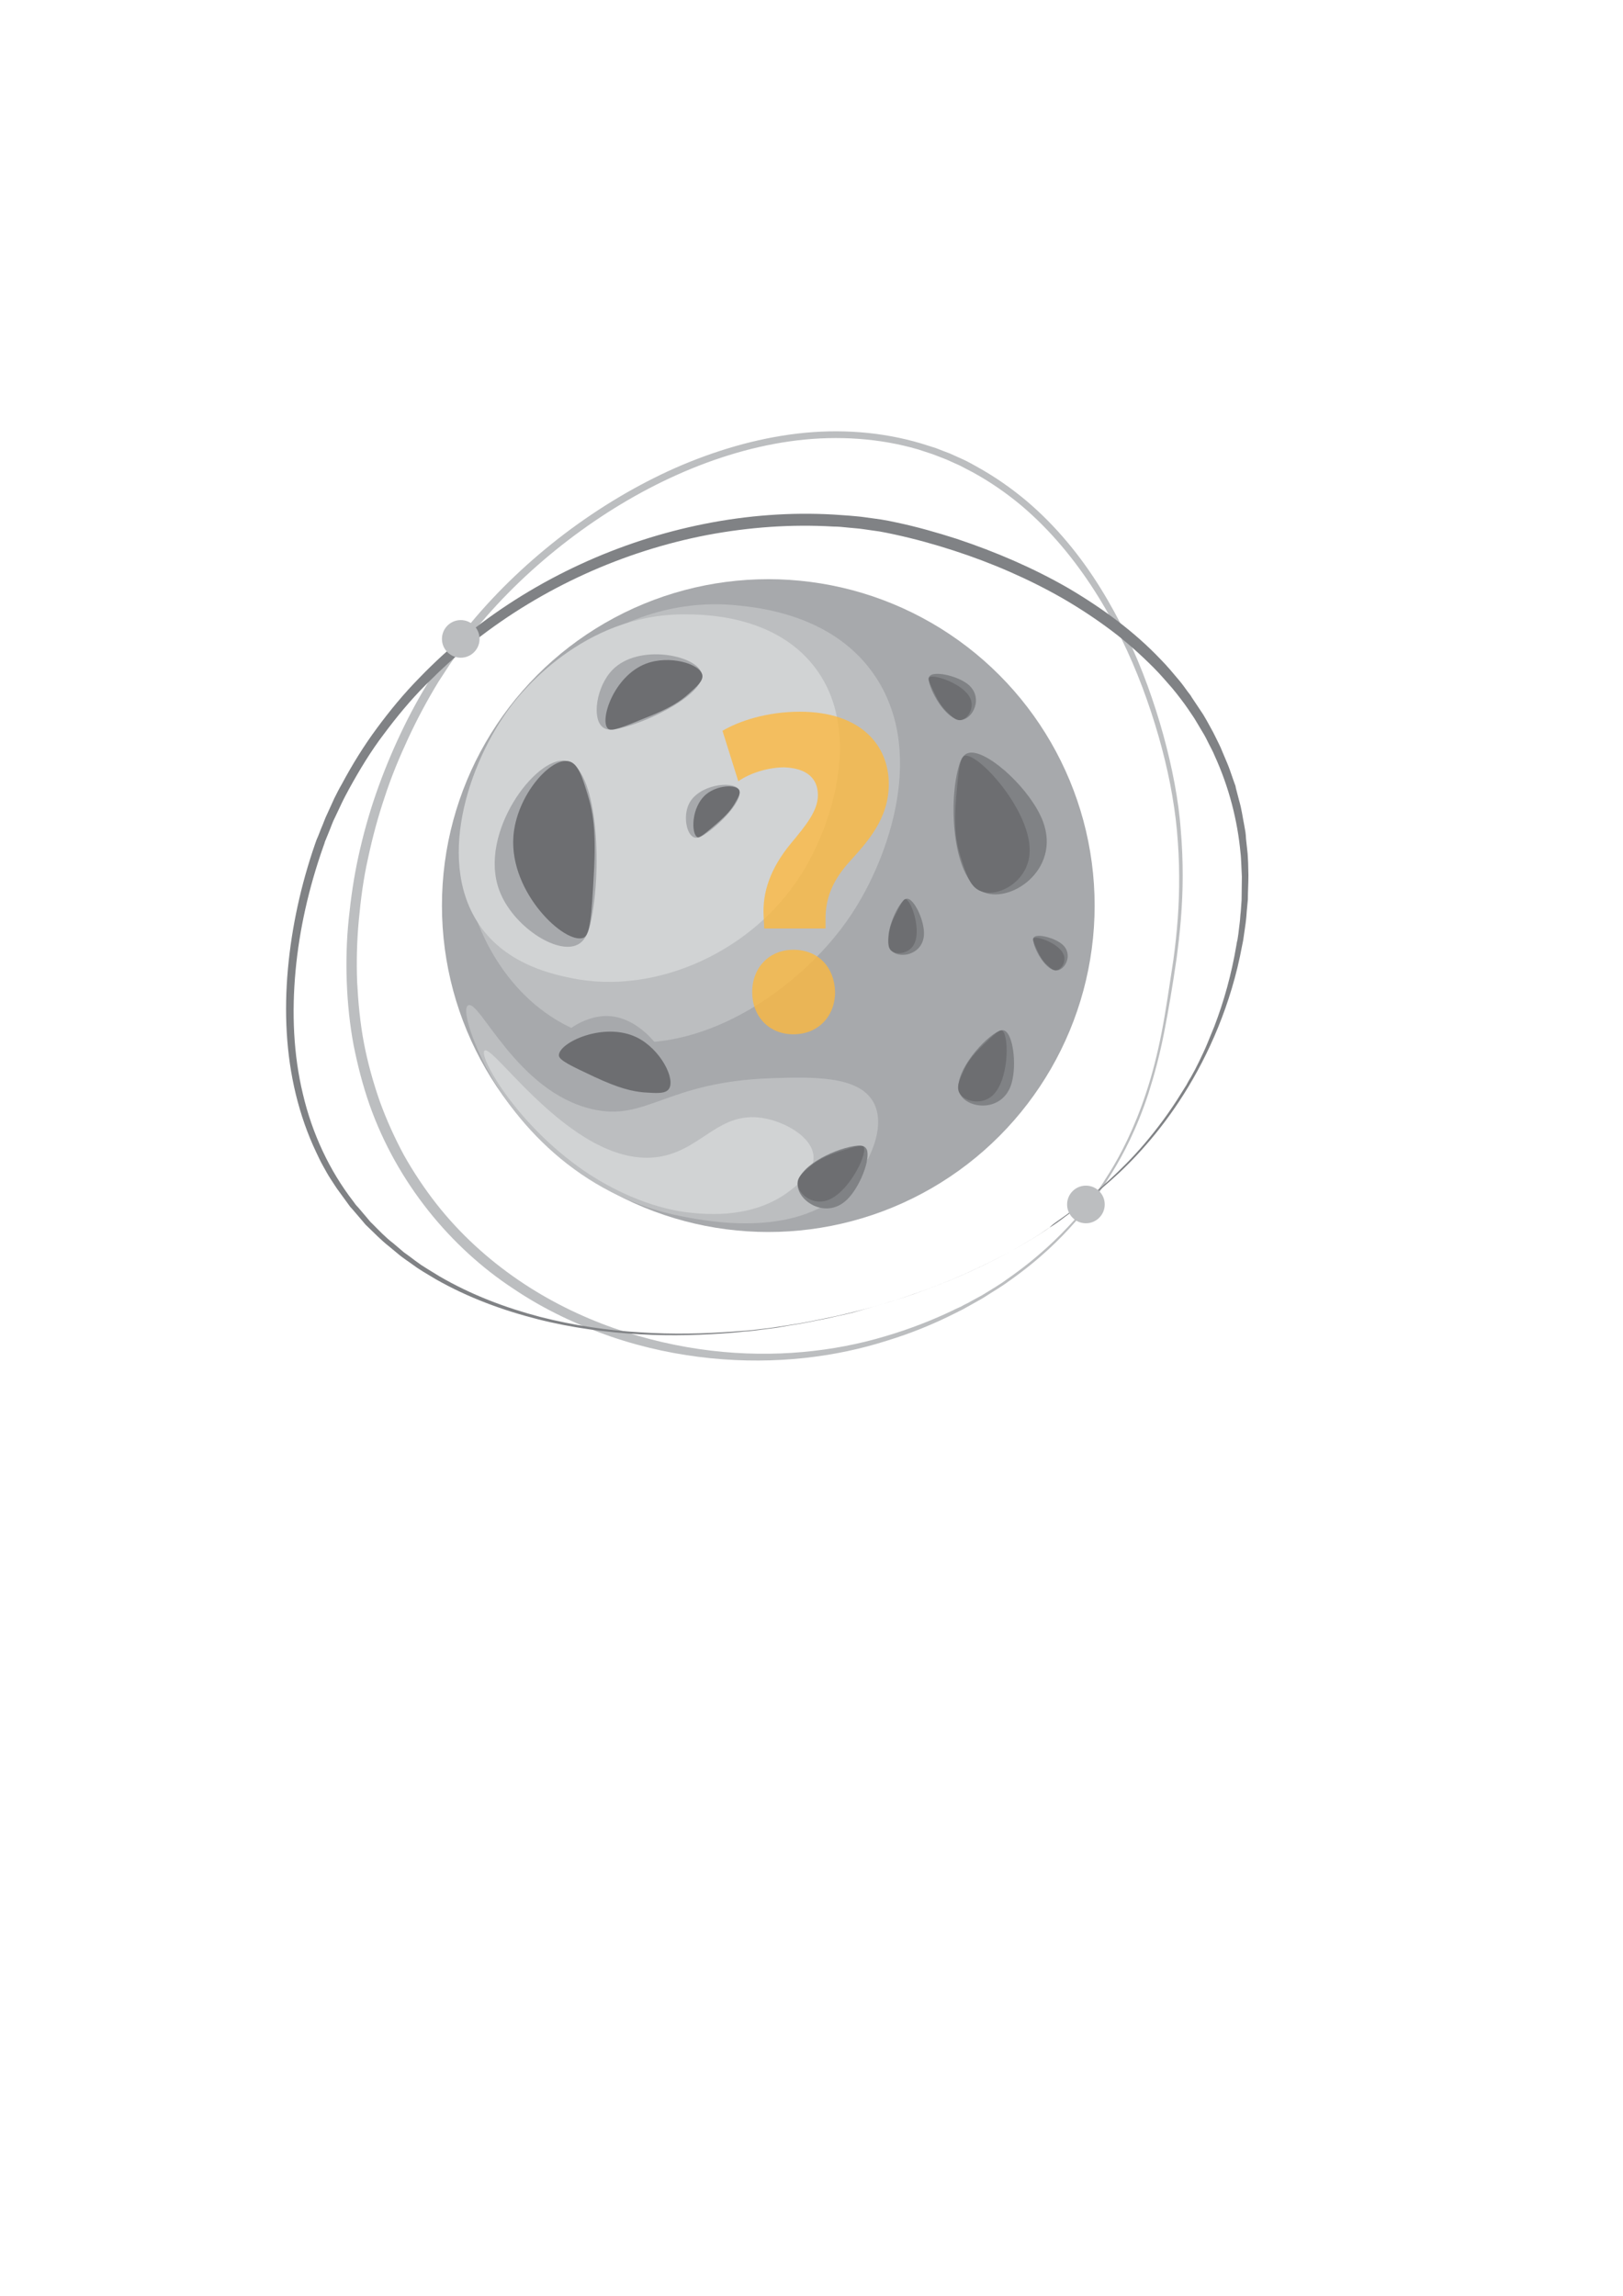 <?xml version="1.0" encoding="utf-8"?>
<!-- Generator: Adobe Illustrator 19.0.0, SVG Export Plug-In . SVG Version: 6.00 Build 0)  -->
<svg version="1.1" id="Layer_1" xmlns="http://www.w3.org/2000/svg" xmlns:xlink="http://www.w3.org/1999/xlink" x="0px" y="0px"
	 viewBox="0 0 595.3 841.9" style="enable-background:new 0 0 595.3 841.9;" xml:space="preserve">
<style type="text/css">
	.st0{fill:#A7A9AC;}
	.st1{fill:#BCBEC0;}
	.st2{fill:#808285;}
	.st3{fill:#D1D3D4;}
	.st4{fill:#6D6E71;}
	.st5{opacity:0.78;}
	.st6{fill:#FDB83D;}
</style>
<circle id="XMLID_1_" class="st0" cx="281.8" cy="332.1" r="119.7"/>
<path id="XMLID_24_" class="st1" d="M400.8,439.2c0,0,0.6-0.8,1.7-2.4c0.6-0.8,1.2-1.8,2-2.9c0.8-1.2,1.6-2.6,2.6-4.1
	c3.9-6.3,9-16,13.3-29.1c2.2-6.6,4.1-14,5.7-22.2c0.8-4.1,1.5-8.4,2.2-12.8c0.7-4.5,1.4-9.1,2.1-13.8c1.3-9.6,2.2-19.8,2.1-30.6
	c0-5.4-0.3-10.9-0.8-16.6c-0.5-5.6-1.4-11.4-2.5-17.2c-2.3-11.6-5.7-23.5-10.2-35.5c-4.5-11.9-10.2-23.9-17.5-35.3
	c-7.3-11.4-16.2-22.3-27-31.4c-5.4-4.5-11.3-8.6-17.7-12.1c-1.6-0.8-3.2-1.7-4.8-2.5c-1.6-0.7-3.3-1.5-4.9-2.2
	c-1.7-0.7-3.4-1.3-5.2-2c-1.7-0.6-3.5-1.1-5.2-1.7c-14.1-4.1-29.3-5.1-44.3-3.3c-15,1.8-29.9,6.3-44,12.6c-14.1,6.3-27.6,14.5-40,24
	c-12.4,9.5-23.9,20.4-33.9,32.6l-1.8,2.3l-0.5,0.6c-0.1,0.1-0.3,0.4-0.4,0.6l-0.9,1.2c-1.2,1.6-2.4,3.2-3.5,4.8
	c-1.1,1.6-2.3,3.2-3.3,4.8l-3.2,4.9c-4.1,6.7-7.8,13.6-11.1,20.7c-3.3,7.1-6.3,14.3-8.7,21.7c-2.5,7.4-4.5,14.9-6.1,22.4
	c-1.7,7.5-2.7,15.2-3.4,22.8c-0.7,7.6-0.9,15.2-0.6,22.8c0.4,7.5,1.1,15,2.5,22.3c1.4,7.3,3.4,14.4,5.8,21.3
	c2.5,6.9,5.5,13.5,8.9,19.8c3.5,6.2,7.5,12.2,11.8,17.7c8.7,11.1,19,20.4,30.1,28c11.1,7.6,23,13.4,34.9,17.6
	c12,4.2,24,6.9,35.7,8.3c23.4,2.8,45.4,0.3,63.8-5.2c9.2-2.7,17.6-6,25.1-9.6c0.9-0.5,1.9-0.9,2.8-1.3c0.9-0.5,1.8-1,2.7-1.4
	c1.7-1,3.5-1.9,5.1-2.8c3.2-2,6.4-3.8,9.2-5.9c11.4-7.9,19.1-15.6,24.1-21.1c0.3-0.3,0.6-0.7,0.9-1c0.3-0.3,0.5-0.7,0.8-1
	c0.5-0.6,1-1.2,1.4-1.8c0.9-1.1,1.6-2,2.2-2.8C400.2,440,400.8,439.2,400.8,439.2z M401.2,439.5c0,0-0.6,0.8-1.8,2.3
	c-0.6,0.8-1.3,1.7-2.2,2.8c-0.4,0.6-0.9,1.2-1.4,1.8c-0.3,0.3-0.5,0.7-0.8,1c-0.3,0.3-0.6,0.7-0.9,1c-4.9,5.6-12.6,13.4-24,21.4
	c-2.8,2.1-6,3.9-9.2,6c-1.6,1-3.4,1.9-5.1,2.9c-0.9,0.5-1.8,1-2.7,1.5c-0.9,0.5-1.9,0.9-2.8,1.4c-7.5,3.8-15.9,7.3-25.1,10.1
	c-18.5,5.9-40.6,8.8-64.5,6.4c-11.9-1.2-24.2-3.7-36.5-7.9c-12.2-4.2-24.5-9.9-35.9-17.6c-23-15.1-42.6-38.8-52.7-67.3
	c-2.5-7.1-4.4-14.5-5.9-22c-1.4-7.5-2.2-15.2-2.5-22.9c-0.3-7.7-0.1-15.5,0.7-23.3c0.8-7.8,1.9-15.5,3.6-23.2
	c1.7-7.7,3.8-15.3,6.4-22.8c2.6-7.5,5.6-14.8,9-22c3.4-7.2,7.2-14.2,11.5-21l3.3-5c1.1-1.7,2.3-3.3,3.4-4.9c1.1-1.7,2.4-3.2,3.6-4.8
	l0.9-1.2c0.2-0.2,0.3-0.4,0.5-0.6l0.5-0.6l1.9-2.3c10.2-12.3,21.9-23.3,34.5-32.9c12.7-9.6,26.3-17.8,40.7-24.2
	c14.4-6.3,29.5-10.8,44.8-12.6c15.3-1.8,30.8-0.7,45.3,3.6c1.8,0.6,3.6,1.1,5.4,1.7c1.7,0.7,3.4,1.3,5.2,2c1.7,0.8,3.4,1.5,5.1,2.3
	c1.7,0.8,3.3,1.7,4.9,2.6c6.5,3.6,12.5,7.8,18,12.4c11,9.3,20,20.4,27.2,32c7.2,11.6,12.9,23.7,17.3,35.8
	c4.4,12.1,7.7,24.1,9.9,35.8c1.1,5.9,1.9,11.6,2.3,17.3c0.5,5.7,0.7,11.2,0.7,16.7c0,10.9-1,21.1-2.3,30.7
	c-1.4,9.6-2.9,18.5-4.5,26.7c-1.6,8.2-3.6,15.6-5.7,22.2c-4.3,13.2-9.5,22.9-13.4,29.2c-1,1.6-1.9,3-2.6,4.2c-0.8,1.2-1.5,2.1-2,2.9
	C401.7,438.6,401.2,439.5,401.2,439.5z"/>
<path id="XMLID_53_" class="st2" d="M387.1,448.8c0,0-0.8,0.6-2.5,1.6c-0.8,0.5-1.8,1.2-3,2c-1.2,0.8-2.6,1.7-4.2,2.6
	c-6.4,3.9-16.1,9.2-29.1,14.6c-6.5,2.6-13.8,5.4-21.9,7.8c-4,1.3-8.3,2.4-12.7,3.7c-2.2,0.6-4.5,1.1-6.8,1.6
	c-1.2,0.3-2.3,0.5-3.5,0.8c-1.2,0.2-2.4,0.5-3.6,0.7c-2.4,0.5-4.8,1-7.3,1.4c-2.5,0.4-5,0.8-7.6,1.3c-2.6,0.3-5.2,0.7-7.8,1
	c-1.3,0.2-2.7,0.3-4,0.4c-1.3,0.1-2.7,0.3-4.1,0.4c-10.9,0.9-22.5,1.3-34.5,0.6c-12-0.7-24.6-2.3-37.2-5.5
	c-12.6-3.2-25.4-7.8-37.5-14.7c-1.5-0.9-3-1.8-4.5-2.7l-2.2-1.4l-2.1-1.5c-1.4-1-2.9-2-4.3-3.1c-1.4-1.1-2.7-2.3-4.1-3.4
	c-2.8-2.2-5.3-4.8-7.9-7.3c-0.7-0.6-1.2-1.3-1.8-2l-1.8-2.1l-1.8-2.1c-0.3-0.3-0.6-0.7-0.9-1l-0.8-1.1c-1.1-1.5-2.2-3-3.2-4.4
	l-0.8-1.1c-0.3-0.4-0.5-0.8-0.8-1.2l-1.5-2.3c-1-1.5-1.9-3.2-2.8-4.8c-0.9-1.6-1.7-3.3-2.5-5c-3.2-6.7-5.7-13.9-7.5-21.3
	c-3.6-14.8-4.3-30.4-2.9-45.9c1.4-15.5,4.8-31,10-46l0.5-1.4l0.3-0.7l0.3-0.7l1.1-2.8c0.8-1.8,1.4-3.7,2.3-5.5l2.5-5.5
	c0.9-1.8,1.8-3.6,2.8-5.3c3.8-7.1,8-13.9,12.8-20.4c4.8-6.5,9.9-12.7,15.6-18.5c5.6-5.8,11.6-11.3,17.9-16.3
	c25.3-20.2,55.5-34,86.8-40.2c15.6-3.1,31.5-4.3,47.2-3.4c2,0.1,3.9,0.3,5.8,0.4c1.9,0.2,3.9,0.3,5.8,0.6c1.9,0.3,3.9,0.5,5.8,0.8
	c1.9,0.3,3.9,0.7,5.7,1.1c7.6,1.6,14.9,3.7,22.1,6c14.4,4.8,28.1,10.7,40.8,18c12.6,7.4,24.3,16,33.9,26.1c2.5,2.5,4.7,5.2,6.9,7.8
	c1.1,1.3,2.1,2.7,3.1,4.1c0.5,0.7,1.1,1.3,1.5,2.1l1.4,2.1c0.9,1.4,1.9,2.8,2.8,4.2c0.9,1.5,1.7,2.9,2.5,4.4l0.6,1.1l0.6,1.1
	l1.1,2.2c0.7,1.5,1.5,2.9,2.1,4.5c0.6,1.5,1.3,3,1.9,4.5c0.3,0.7,0.6,1.5,0.9,2.3c0.3,0.8,0.5,1.5,0.8,2.3c0.3,0.8,0.5,1.5,0.8,2.3
	l0.4,1.1c0,0.1,0.1,0.1,0.1,0.3l0.1,0.3l0.1,0.6c0.4,1.5,0.8,3.1,1.2,4.6c0.9,3,1.3,6.2,1.9,9.2c0.1,0.8,0.3,1.5,0.4,2.3
	c0.1,0.8,0.2,1.5,0.2,2.3c0.2,1.5,0.3,3.1,0.5,4.6c0.2,1.5,0.2,3,0.3,4.5c0,1.5,0.1,3,0.1,4.5c0,3-0.2,5.9-0.2,8.8
	c-0.1,1.4-0.3,2.9-0.4,4.3c-0.1,1.4-0.2,2.9-0.4,4.3c-0.2,1.4-0.4,2.8-0.6,4.2c-0.1,0.7-0.2,1.4-0.3,2.1c-0.1,0.7-0.3,1.4-0.4,2
	c-2,10.9-5.1,20.9-8.8,30c-7.4,18.2-17.2,32.6-26.4,43.1c-4.6,5.3-9.1,9.7-13.2,13.3c-4.1,3.6-7.7,6.6-10.7,8.8
	c-3,2.3-5.4,3.9-6.9,5.1C387.9,448.3,387.1,448.8,387.1,448.8z M386.9,448.5c0,0,0.8-0.6,2.4-1.7c1.6-1.1,3.9-2.8,6.9-5.1
	c3-2.3,6.6-5.2,10.6-8.9c4-3.7,8.5-8.1,13-13.4c4.5-5.3,9.2-11.5,13.6-18.7c0.6-0.9,1.1-1.8,1.7-2.7c0.5-0.9,1-1.9,1.6-2.8
	c0.5-1,1.1-1.9,1.6-2.9c0.5-1,1-2,1.5-3c1-2.1,2-4.1,2.9-6.3c0.9-2.2,1.8-4.4,2.7-6.6c3.5-9.1,6.3-19.1,8.1-29.8
	c0.1-0.7,0.2-1.3,0.4-2c0.1-0.7,0.2-1.4,0.3-2c0.2-1.4,0.3-2.7,0.5-4.1c0.2-1.4,0.2-2.8,0.4-4.2c0.1-1.4,0.2-2.8,0.3-4.2
	c0-2.9,0.1-5.7,0.1-8.6c-0.1-1.5-0.1-2.9-0.2-4.4c-0.1-1.5-0.1-2.9-0.3-4.4c-1.1-11.8-4.2-24-9.5-35.6c-0.6-1.5-1.4-2.9-2.1-4.3
	l-1.1-2.2l-0.6-1.1l-0.6-1c-0.8-1.4-1.7-2.8-2.5-4.2c-0.8-1.4-1.8-2.7-2.7-4.1l-1.4-2c-0.5-0.7-1-1.3-1.5-2c-1-1.3-2-2.6-3.1-3.9
	c-2.2-2.5-4.4-5.1-6.8-7.5c-4.8-4.8-9.9-9.4-15.5-13.6c-5.6-4.2-11.5-8.1-17.7-11.7c-12.4-7.1-25.9-13-40.1-17.6
	c-7.1-2.3-14.3-4.3-21.7-5.9c-1.9-0.4-3.7-0.8-5.5-1.1c-1.9-0.3-3.8-0.5-5.6-0.8c-1.9-0.3-3.8-0.4-5.7-0.6c-1.9-0.2-3.8-0.4-5.7-0.4
	c-15.3-0.9-30.8,0.2-46.2,3.1c-30.7,5.9-60.5,19.3-85.5,39c-6.3,4.9-12.1,10.3-17.7,15.9c-5.6,5.6-10.7,11.8-15.4,18.1
	c-4.8,6.3-8.9,13.1-12.7,20c-0.9,1.7-1.9,3.5-2.7,5.2l-2.5,5.3c-0.9,1.7-1.5,3.6-2.3,5.5l-1.1,2.7l-0.3,0.7l-0.2,0.7l-0.5,1.4
	c-5.2,14.8-8.7,30.1-10.1,45.4c-1.4,15.3-0.8,30.6,2.7,45.1c3.4,14.5,9.7,28,18.5,39.4l0.8,1.1c0.3,0.4,0.6,0.7,0.9,1l1.7,2l1.7,2
	c0.6,0.7,1.1,1.4,1.8,2c2.5,2.5,4.9,5.1,7.7,7.2c1.3,1.1,2.7,2.3,4,3.4c1.4,1,2.8,2,4.2,3.1l2.1,1.5l2.2,1.4
	c1.5,0.9,2.9,1.8,4.4,2.7c11.8,6.9,24.4,11.6,36.9,14.9c12.5,3.2,24.9,5,36.9,5.7c12,0.8,23.5,0.5,34.4-0.3c1.4-0.1,2.7-0.2,4.1-0.3
	c1.3-0.1,2.7-0.2,4-0.4c2.6-0.3,5.3-0.6,7.8-1c2.6-0.4,5.1-0.8,7.6-1.2c2.5-0.4,4.9-0.9,7.3-1.4c19.2-3.7,35.4-9.2,48.4-14.5
	c12.9-5.4,22.7-10.7,29.1-14.6c1.6-0.9,3-1.8,4.2-2.6c1.2-0.8,2.2-1.4,3-2C386.1,449,386.9,448.5,386.9,448.5z"/>
<circle id="XMLID_2_" class="st1" cx="169" cy="234.3" r="6.9"/>
<circle id="XMLID_9_" class="st1" cx="398.3" cy="441.7" r="6.9"/>
<path id="XMLID_13_" class="st1" d="M188.3,260.7c1.5-2.1,33.4-43.6,82-38.7c8,0.8,34.1,3.4,49.3,24c20.9,28.2,6.5,68.5-7.3,89.3
	c-19.8,29.9-64.2,59-102,42c-23.5-10.6-37.6-35.9-40-59.3C167.4,289,182.8,268.1,188.3,260.7z"/>
<path id="XMLID_14_" class="st3" d="M187.6,258.7c3.2-4.2,26.1-33.5,63.4-33.4c6.8,0,32.5,0.1,47.3,18.7c18.3,22.9,7.3,57.7-4,76
	c-17.7,28.7-53.4,45.1-84.7,38.7c-6.6-1.4-22.5-4.6-32.7-18C159.2,317.2,171.7,279.7,187.6,258.7z"/>
<path id="XMLID_15_" class="st1" d="M171.7,368.7c4.1-2.5,17.7,31.5,45.3,38c20.2,4.8,27-10,66-11.3c15.2-0.5,31.9-0.9,37.3,8.7
	c5,8.8-1.3,22.7-8.7,30.7c-18.1,19.6-51.6,13.2-61.3,11.3c-38.3-7.3-62.7-35.5-73.3-57.3C172.8,380.1,169.5,370,171.7,368.7z"/>
<path id="XMLID_16_" class="st3" d="M177.7,385.3c3.2-2.8,34.3,45,65.3,38.7c14.7-3,21-16.5,36.7-14c8.3,1.3,18.2,7,18.7,14
	c0.4,5.7-5.7,10.4-8.7,12.7c-13.3,10.2-30,8.7-36.7,8c-3.7-0.4-19.5-2.3-38.7-15.3C189.1,412.1,175.5,387.3,177.7,385.3z"/>
<g id="XMLID_12_">
	<path id="XMLID_3_" class="st0" d="M221.1,266.7c-4.1-3.1-2.4-15,3.6-21.1c9.6-9.7,30.7-5.3,32.6,1.2c2,7-18.2,17.7-30.4,20.4
		C225.1,267.6,222.7,268,221.1,266.7z"/>
	<path id="XMLID_5_" class="st4" d="M223,267.2c-3.2-3,2.1-19.3,13.9-23.8c8.6-3.3,19.8,0,20.7,4.1c0.4,2.1-1.8,4.1-5.1,7
		c-3,2.7-6.9,5.3-15.6,8.7C228.4,266.7,224.2,268.4,223,267.2z"/>
</g>
<g id="XMLID_17_">
	<path id="XMLID_19_" class="st0" d="M211.9,346.4c-7.5,3.9-24-6.8-28.8-20c-7.7-20.9,13.4-49.1,24.3-47.4
		c11.8,1.9,13.6,39.2,9.3,59.1C216.1,341,215,344.8,211.9,346.4z"/>
	<path id="XMLID_18_" class="st4" d="M214,343.9c-6.7,2.6-27.1-16.4-25.7-37c1-15,13.7-29.4,20.4-27.7c3.3,0.8,4.8,5.5,6.9,12.4
		c2,6.4,3.1,13.8,2.2,29.1C217,335.5,216.5,342.9,214,343.9z"/>
</g>
<g id="XMLID_28_">
	<path id="XMLID_30_" class="st0" d="M254.6,307.1c-2.8-1-4.1-7.8-1.9-12.3c3.5-7.1,15.9-8.6,18.2-5.4c2.4,3.5-6.8,13.1-12.9,16.9
		C257,306.9,255.8,307.5,254.6,307.1z"/>
	<path id="XMLID_29_" class="st4" d="M255.8,307c-2.3-1.1-2.4-11,3.2-15.7c4.1-3.4,10.9-3.7,12.1-1.6c0.6,1.1-0.2,2.6-1.5,4.8
		c-1.2,2.1-2.8,4.2-6.9,7.7C258.6,305.7,256.6,307.4,255.8,307z"/>
</g>
<g id="XMLID_31_">
	<path id="XMLID_33_" class="st0" d="M204,385.1c-0.5-5.4,9.9-12.8,19-12.5c14.4,0.4,26.4,19.9,22.7,26.1c-4,6.7-26.9-1.3-37.8-8.7
		C206.2,388.9,204.2,387.4,204,385.1z"/>
	<path id="XMLID_32_" class="st4" d="M205,387c0-4.7,16.5-12.4,28.5-6.6c8.8,4.3,14.4,15.4,11.8,19c-1.3,1.8-4.5,1.5-9.2,1.2
		c-4.3-0.4-9.1-1.5-18.1-5.7C209.3,390.8,205,388.8,205,387z"/>
</g>
<g id="XMLID_34_">
	<path id="XMLID_36_" class="st2" d="M356.3,276c6.9-0.1,21.8,13.7,26.2,25.1c6.9,18.1-12.6,31-22.6,25.7
		c-10.8-5.7-12.1-33.6-8-46.5C352.5,278.4,353.5,276,356.3,276z"/>
	<path id="XMLID_35_" class="st4" d="M354.4,277.1c6.1,0.5,24.7,21.9,23.2,36.4c-1.1,10.6-12.8,16.4-18.9,12.8
		c-3-1.8-4.3-5.7-6.2-11.6c-1.8-5.4-2.7-11.2-1.8-22C351.6,282.1,352.1,276.9,354.4,277.1z"/>
</g>
<g id="XMLID_37_">
	<path id="XMLID_39_" class="st2" d="M341.4,247.6c2.3-1.4,10,0.4,13.7,3.4c5.8,4.8,1.7,12.9-2.7,13c-4.8,0.2-10.6-9-11.7-14.2
		C340.6,249.2,340.4,248.2,341.4,247.6z"/>
	<path id="XMLID_38_" class="st4" d="M341,248.3c2.2-1,12.6,2.7,14.9,7.8c1.7,3.8-1.2,8-3.9,8c-1.4,0-2.6-1.1-4.3-2.7
		c-1.6-1.5-3.1-3.3-4.9-7.1C341,250.6,340.1,248.7,341,248.3z"/>
</g>
<g id="XMLID_40_">
	<path id="XMLID_42_" class="st2" d="M333.3,329.7c2.5,1,5.8,8.2,5.6,13c-0.3,7.5-9.2,9.2-12,5.8c-3-3.7,0.7-13.9,4.1-17.9
		C331.5,330,332.2,329.3,333.3,329.7z"/>
	<path id="XMLID_41_" class="st4" d="M332.4,329.8c2.1,1.1,5.6,11.6,2.8,16.6c-2,3.6-7.1,4-8.7,1.8c-0.8-1.1-0.7-2.7-0.5-5.1
		c0.2-2.2,0.7-4.4,2.7-8.2C330.6,331.2,331.6,329.4,332.4,329.8z"/>
</g>
<g id="XMLID_43_">
	<path id="XMLID_45_" class="st2" d="M379.5,343.5c1.7-1,7.4,0.5,10.1,2.8c4.2,3.6,1.1,9.6-2.2,9.6c-3.5,0-7.7-6.8-8.4-10.7
		C378.9,344.6,378.8,343.9,379.5,343.5z"/>
	<path id="XMLID_44_" class="st4" d="M379.2,344c1.6-0.7,9.3,2.1,10.9,6c1.2,2.8-1,5.9-3,5.8c-1,0-1.9-0.9-3.2-2.1
		c-1.2-1.1-2.2-2.5-3.5-5.3C379.2,345.7,378.6,344.3,379.2,344z"/>
</g>
<g id="XMLID_46_">
	<path id="XMLID_48_" class="st2" d="M369,378.3c2.9,2.5,4,13.7,1.7,20c-3.8,10-16.6,8.2-18.8,2.4c-2.4-6.3,7.3-18.4,13.7-22.2
		C366.6,378,367.8,377.3,369,378.3z"/>
	<path id="XMLID_47_" class="st4" d="M367.8,378.1c2.4,2.5,2.2,18.1-3.7,23.6c-4.3,4-11.3,2.1-12.5-1.6c-0.6-1.9,0.3-4,1.7-7.1
		c1.2-2.9,3-5.6,7.3-9.8C364.8,379.2,366.9,377.2,367.8,378.1z"/>
</g>
<g id="XMLID_49_">
	<path id="XMLID_51_" class="st2" d="M317.9,421.5c1.5,3.5-2.5,14-7.4,18.6c-7.8,7.3-18.5,0-17.9-6.2c0.7-6.7,14.7-13.2,22.2-13.8
		C315.8,420.1,317.2,420.1,317.9,421.5z"/>
	<path id="XMLID_50_" class="st4" d="M316.9,420.8c1,3.3-6.1,17.2-13.8,19.5c-5.7,1.7-11.1-3.1-10.5-7c0.3-1.9,2-3.4,4.6-5.6
		c2.4-2,5.2-3.7,10.9-5.5C313.7,420.4,316.5,419.6,316.9,420.8z"/>
</g>
<g id="XMLID_4_" class="st5">
	<path id="XMLID_6_" class="st6" d="M280.3,340.4l-0.2-4.4c-0.5-8.7,2.4-17.5,10-26.7c5.4-6.5,9.9-11.9,9.9-17.7
		c0-6-3.9-9.9-12.4-10.2c-5.6,0-12.4,2-16.8,5.1l-5.8-18.5c6.1-3.6,16.3-7,28.4-7c22.4,0,32.6,12.4,32.6,26.5
		c0,12.9-8,21.4-14.5,28.6c-6.3,7-8.8,13.6-8.7,21.3v3.1H280.3z M275.9,363.8c0-9,6.3-15.5,15.1-15.5c9.2,0,15.1,6.5,15.3,15.5
		c0,8.8-6.1,15.5-15.3,15.5C282,379.3,275.9,372.7,275.9,363.8z"/>
</g>
</svg>
